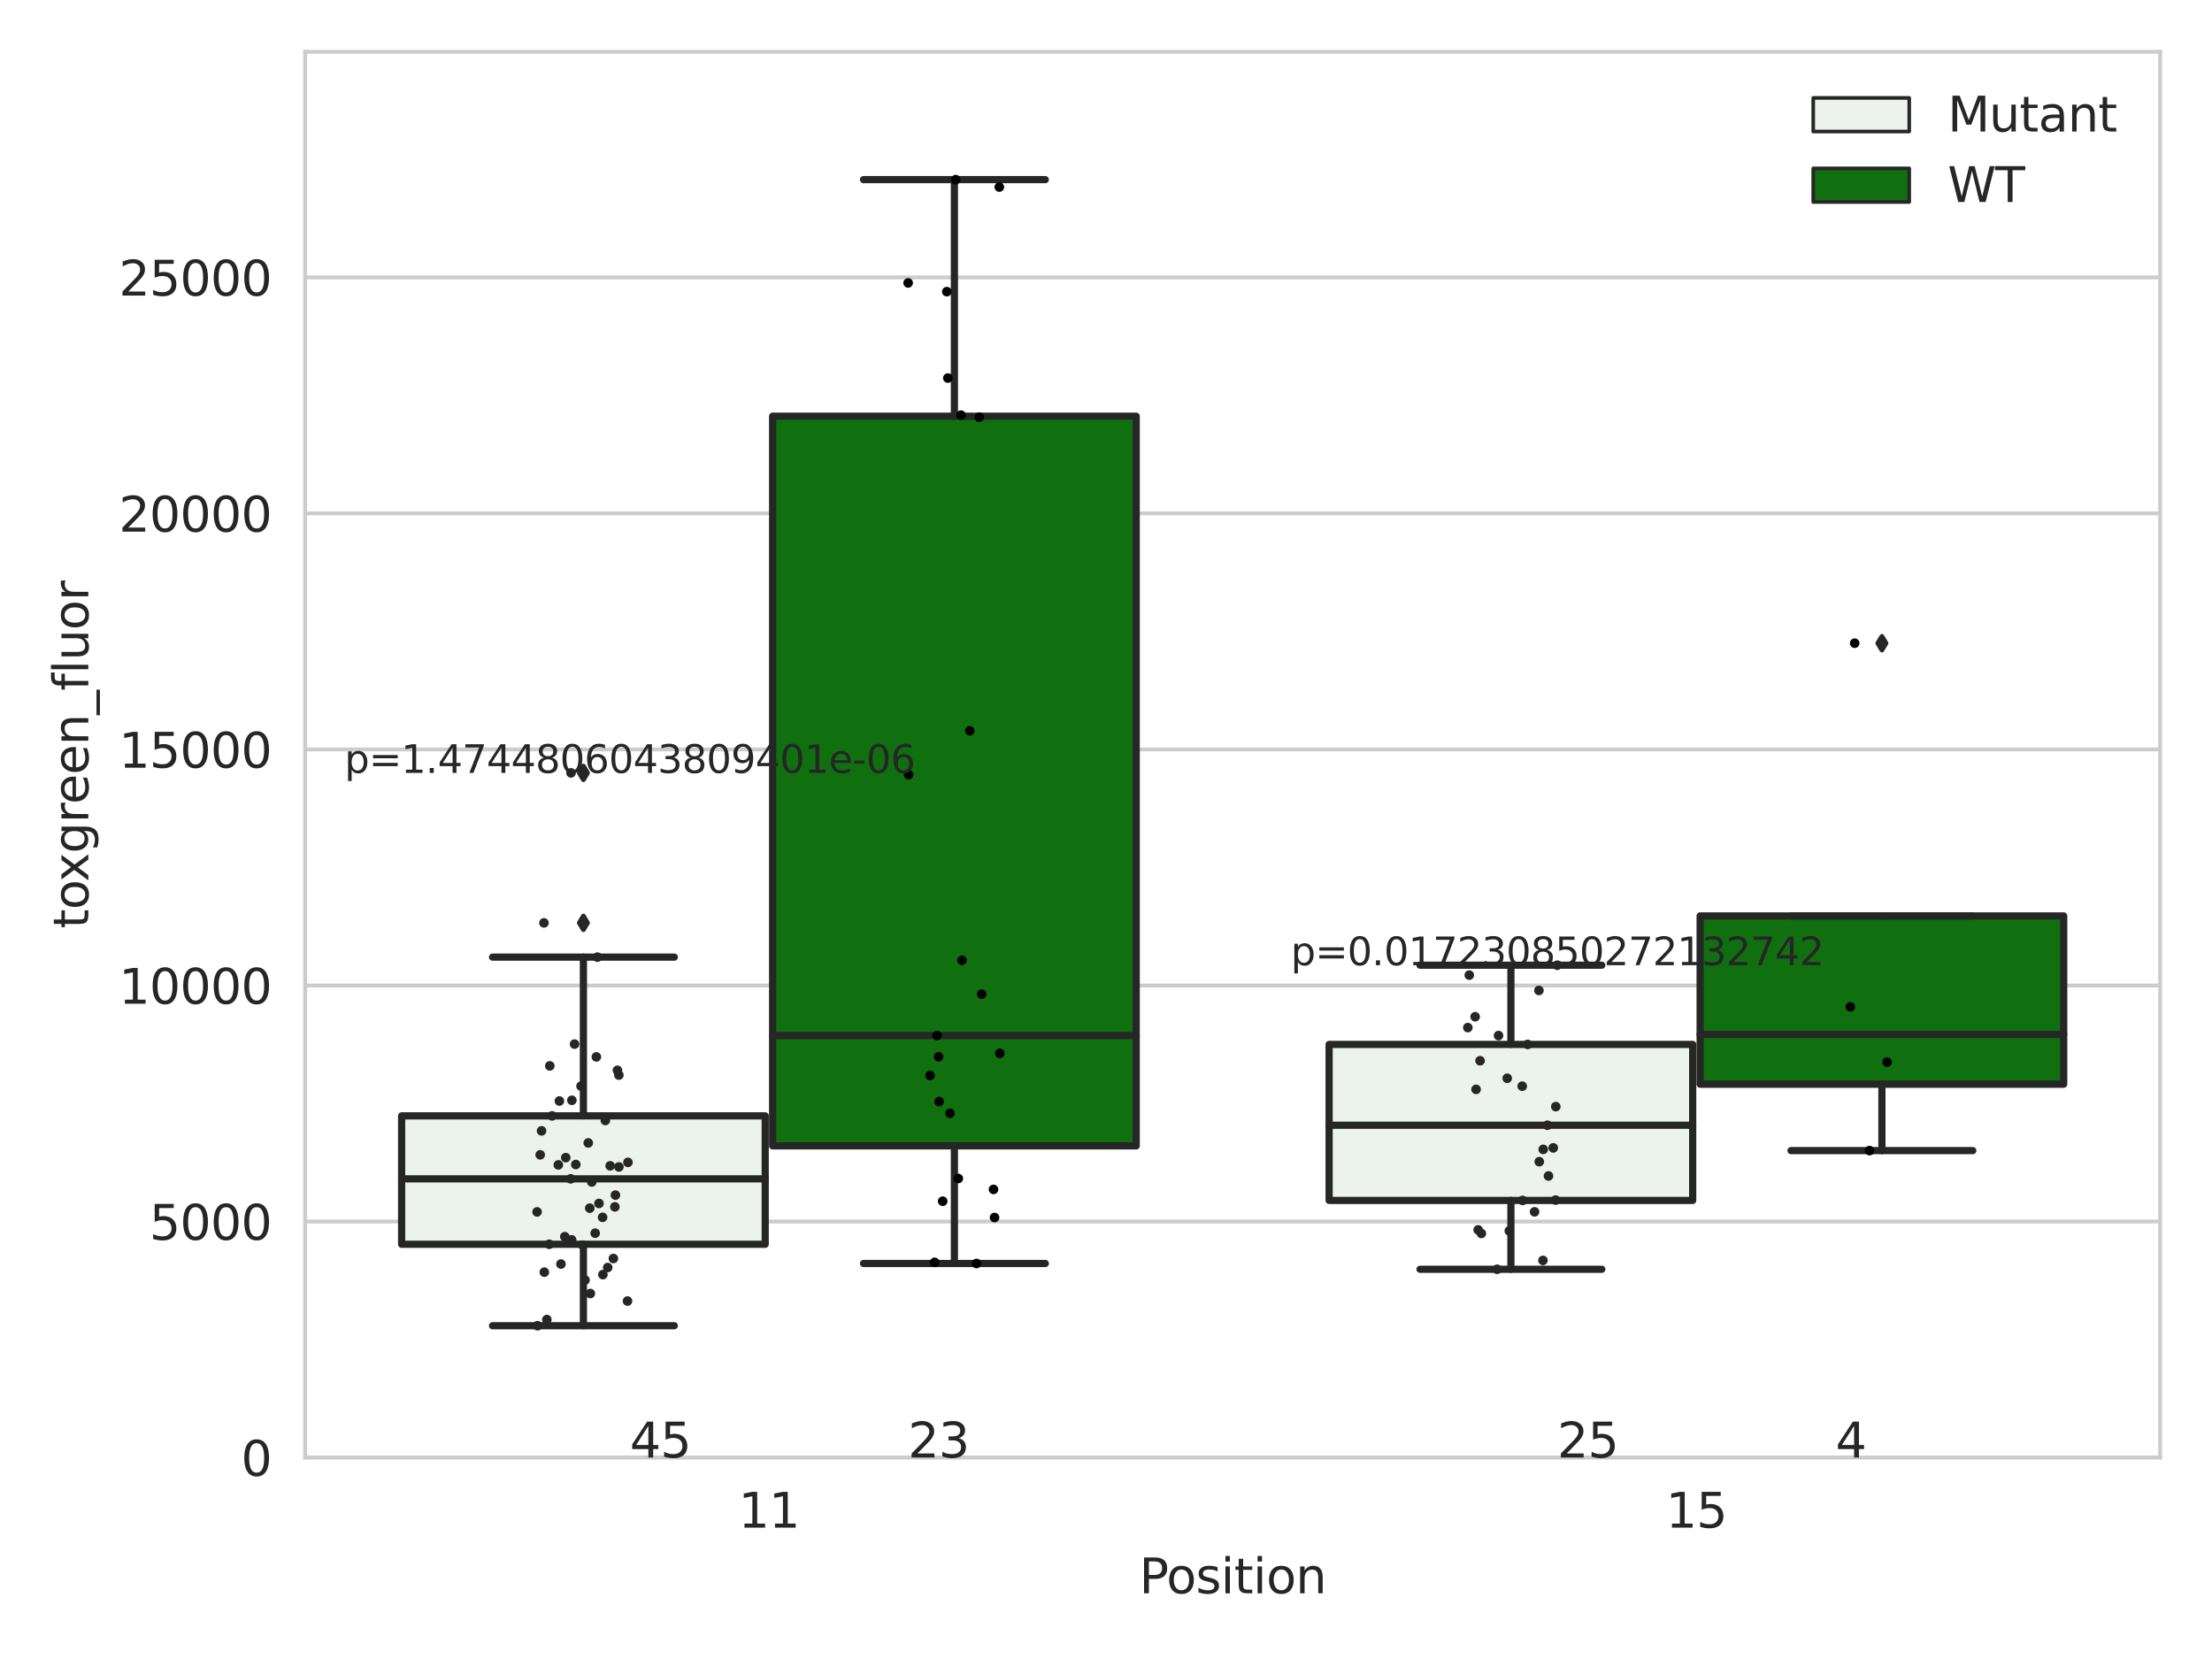 <?xml version="1.0" encoding="utf-8" standalone="no"?>
<!DOCTYPE svg PUBLIC "-//W3C//DTD SVG 1.1//EN"
  "http://www.w3.org/Graphics/SVG/1.1/DTD/svg11.dtd">
<svg xmlns:xlink="http://www.w3.org/1999/xlink" width="460.8pt" height="345.6pt" viewBox="0 0 460.8 345.6" xmlns="http://www.w3.org/2000/svg" version="1.1">
 <defs>
  <style type="text/css">*{stroke-linejoin: round; stroke-linecap: butt}</style>
 </defs>
 <g id="figure_1">
  <g id="patch_1">
   <path d="M 0 345.6 
L 460.8 345.6 
L 460.8 0 
L 0 0 
z
" style="fill: #ffffff"/>
  </g>
  <g id="axes_1">
   <g id="patch_2">
    <path d="M 63.571 303.64 
L 450 303.64 
L 450 10.8 
L 63.571 10.8 
z
" style="fill: #ffffff"/>
   </g>
   <g id="matplotlib.axis_1">
    <g id="xtick_1">
     <g id="text_1">
      <!-- 11 -->
      <g style="fill: #262626" transform="translate(153.816 318.238)scale(0.1 -0.1)">
       <defs>
        <path id="DejaVuSans-31" d="M 794 531 
L 1825 531 
L 1825 4091 
L 703 3866 
L 703 4441 
L 1819 4666 
L 2450 4666 
L 2450 531 
L 3481 531 
L 3481 0 
L 794 0 
L 794 531 
z
" transform="scale(0.016)"/>
       </defs>
       <use xlink:href="#DejaVuSans-31"/>
       <use xlink:href="#DejaVuSans-31" x="63.623"/>
      </g>
     </g>
    </g>
    <g id="xtick_2">
     <g id="text_2">
      <!-- 15 -->
      <g style="fill: #262626" transform="translate(347.03 318.238)scale(0.1 -0.1)">
       <defs>
        <path id="DejaVuSans-35" d="M 691 4666 
L 3169 4666 
L 3169 4134 
L 1269 4134 
L 1269 2991 
Q 1406 3038 1543 3061 
Q 1681 3084 1819 3084 
Q 2600 3084 3056 2656 
Q 3513 2228 3513 1497 
Q 3513 744 3044 326 
Q 2575 -91 1722 -91 
Q 1428 -91 1123 -41 
Q 819 9 494 109 
L 494 744 
Q 775 591 1075 516 
Q 1375 441 1709 441 
Q 2250 441 2565 725 
Q 2881 1009 2881 1497 
Q 2881 1984 2565 2268 
Q 2250 2553 1709 2553 
Q 1456 2553 1204 2497 
Q 953 2441 691 2322 
L 691 4666 
z
" transform="scale(0.016)"/>
       </defs>
       <use xlink:href="#DejaVuSans-31"/>
       <use xlink:href="#DejaVuSans-35" x="63.623"/>
      </g>
     </g>
    </g>
    <g id="text_3">
     <!-- Position -->
     <g style="fill: #262626" transform="translate(237.322 331.917)scale(0.1 -0.1)">
      <defs>
       <path id="DejaVuSans-50" d="M 1259 4147 
L 1259 2394 
L 2053 2394 
Q 2494 2394 2734 2622 
Q 2975 2850 2975 3272 
Q 2975 3691 2734 3919 
Q 2494 4147 2053 4147 
L 1259 4147 
z
M 628 4666 
L 2053 4666 
Q 2838 4666 3239 4311 
Q 3641 3956 3641 3272 
Q 3641 2581 3239 2228 
Q 2838 1875 2053 1875 
L 1259 1875 
L 1259 0 
L 628 0 
L 628 4666 
z
" transform="scale(0.016)"/>
       <path id="DejaVuSans-6f" d="M 1959 3097 
Q 1497 3097 1228 2736 
Q 959 2375 959 1747 
Q 959 1119 1226 758 
Q 1494 397 1959 397 
Q 2419 397 2687 759 
Q 2956 1122 2956 1747 
Q 2956 2369 2687 2733 
Q 2419 3097 1959 3097 
z
M 1959 3584 
Q 2709 3584 3137 3096 
Q 3566 2609 3566 1747 
Q 3566 888 3137 398 
Q 2709 -91 1959 -91 
Q 1206 -91 779 398 
Q 353 888 353 1747 
Q 353 2609 779 3096 
Q 1206 3584 1959 3584 
z
" transform="scale(0.016)"/>
       <path id="DejaVuSans-73" d="M 2834 3397 
L 2834 2853 
Q 2591 2978 2328 3040 
Q 2066 3103 1784 3103 
Q 1356 3103 1142 2972 
Q 928 2841 928 2578 
Q 928 2378 1081 2264 
Q 1234 2150 1697 2047 
L 1894 2003 
Q 2506 1872 2764 1633 
Q 3022 1394 3022 966 
Q 3022 478 2636 193 
Q 2250 -91 1575 -91 
Q 1294 -91 989 -36 
Q 684 19 347 128 
L 347 722 
Q 666 556 975 473 
Q 1284 391 1588 391 
Q 1994 391 2212 530 
Q 2431 669 2431 922 
Q 2431 1156 2273 1281 
Q 2116 1406 1581 1522 
L 1381 1569 
Q 847 1681 609 1914 
Q 372 2147 372 2553 
Q 372 3047 722 3315 
Q 1072 3584 1716 3584 
Q 2034 3584 2315 3537 
Q 2597 3491 2834 3397 
z
" transform="scale(0.016)"/>
       <path id="DejaVuSans-69" d="M 603 3500 
L 1178 3500 
L 1178 0 
L 603 0 
L 603 3500 
z
M 603 4863 
L 1178 4863 
L 1178 4134 
L 603 4134 
L 603 4863 
z
" transform="scale(0.016)"/>
       <path id="DejaVuSans-74" d="M 1172 4494 
L 1172 3500 
L 2356 3500 
L 2356 3053 
L 1172 3053 
L 1172 1153 
Q 1172 725 1289 603 
Q 1406 481 1766 481 
L 2356 481 
L 2356 0 
L 1766 0 
Q 1100 0 847 248 
Q 594 497 594 1153 
L 594 3053 
L 172 3053 
L 172 3500 
L 594 3500 
L 594 4494 
L 1172 4494 
z
" transform="scale(0.016)"/>
       <path id="DejaVuSans-6e" d="M 3513 2113 
L 3513 0 
L 2938 0 
L 2938 2094 
Q 2938 2591 2744 2837 
Q 2550 3084 2163 3084 
Q 1697 3084 1428 2787 
Q 1159 2491 1159 1978 
L 1159 0 
L 581 0 
L 581 3500 
L 1159 3500 
L 1159 2956 
Q 1366 3272 1645 3428 
Q 1925 3584 2291 3584 
Q 2894 3584 3203 3211 
Q 3513 2838 3513 2113 
z
" transform="scale(0.016)"/>
      </defs>
      <use xlink:href="#DejaVuSans-50"/>
      <use xlink:href="#DejaVuSans-6f" x="56.678"/>
      <use xlink:href="#DejaVuSans-73" x="117.859"/>
      <use xlink:href="#DejaVuSans-69" x="169.959"/>
      <use xlink:href="#DejaVuSans-74" x="197.742"/>
      <use xlink:href="#DejaVuSans-69" x="236.951"/>
      <use xlink:href="#DejaVuSans-6f" x="264.734"/>
      <use xlink:href="#DejaVuSans-6e" x="325.916"/>
     </g>
    </g>
   </g>
   <g id="matplotlib.axis_2">
    <g id="ytick_1">
     <g id="line2d_1">
      <path d="M 63.571 303.64 
L 450 303.64 
" clip-path="url(#p7f1d7fb45c)" style="fill: none; stroke: #cccccc; stroke-width: 0.8; stroke-linecap: round"/>
     </g>
     <g id="text_4">
      <!-- 0 -->
      <g style="fill: #262626" transform="translate(50.209 307.439)scale(0.1 -0.1)">
       <defs>
        <path id="DejaVuSans-30" d="M 2034 4250 
Q 1547 4250 1301 3770 
Q 1056 3291 1056 2328 
Q 1056 1369 1301 889 
Q 1547 409 2034 409 
Q 2525 409 2770 889 
Q 3016 1369 3016 2328 
Q 3016 3291 2770 3770 
Q 2525 4250 2034 4250 
z
M 2034 4750 
Q 2819 4750 3233 4129 
Q 3647 3509 3647 2328 
Q 3647 1150 3233 529 
Q 2819 -91 2034 -91 
Q 1250 -91 836 529 
Q 422 1150 422 2328 
Q 422 3509 836 4129 
Q 1250 4750 2034 4750 
z
" transform="scale(0.016)"/>
       </defs>
       <use xlink:href="#DejaVuSans-30"/>
      </g>
     </g>
    </g>
    <g id="ytick_2">
     <g id="line2d_2">
      <path d="M 63.571 254.468 
L 450 254.468 
" clip-path="url(#p7f1d7fb45c)" style="fill: none; stroke: #cccccc; stroke-width: 0.8; stroke-linecap: round"/>
     </g>
     <g id="text_5">
      <!-- 5000 -->
      <g style="fill: #262626" transform="translate(31.121 258.267)scale(0.1 -0.1)">
       <use xlink:href="#DejaVuSans-35"/>
       <use xlink:href="#DejaVuSans-30" x="63.623"/>
       <use xlink:href="#DejaVuSans-30" x="127.246"/>
       <use xlink:href="#DejaVuSans-30" x="190.869"/>
      </g>
     </g>
    </g>
    <g id="ytick_3">
     <g id="line2d_3">
      <path d="M 63.571 205.296 
L 450 205.296 
" clip-path="url(#p7f1d7fb45c)" style="fill: none; stroke: #cccccc; stroke-width: 0.8; stroke-linecap: round"/>
     </g>
     <g id="text_6">
      <!-- 10000 -->
      <g style="fill: #262626" transform="translate(24.759 209.095)scale(0.1 -0.1)">
       <use xlink:href="#DejaVuSans-31"/>
       <use xlink:href="#DejaVuSans-30" x="63.623"/>
       <use xlink:href="#DejaVuSans-30" x="127.246"/>
       <use xlink:href="#DejaVuSans-30" x="190.869"/>
       <use xlink:href="#DejaVuSans-30" x="254.492"/>
      </g>
     </g>
    </g>
    <g id="ytick_4">
     <g id="line2d_4">
      <path d="M 63.571 156.124 
L 450 156.124 
" clip-path="url(#p7f1d7fb45c)" style="fill: none; stroke: #cccccc; stroke-width: 0.8; stroke-linecap: round"/>
     </g>
     <g id="text_7">
      <!-- 15000 -->
      <g style="fill: #262626" transform="translate(24.759 159.923)scale(0.1 -0.1)">
       <use xlink:href="#DejaVuSans-31"/>
       <use xlink:href="#DejaVuSans-35" x="63.623"/>
       <use xlink:href="#DejaVuSans-30" x="127.246"/>
       <use xlink:href="#DejaVuSans-30" x="190.869"/>
       <use xlink:href="#DejaVuSans-30" x="254.492"/>
      </g>
     </g>
    </g>
    <g id="ytick_5">
     <g id="line2d_5">
      <path d="M 63.571 106.952 
L 450 106.952 
" clip-path="url(#p7f1d7fb45c)" style="fill: none; stroke: #cccccc; stroke-width: 0.8; stroke-linecap: round"/>
     </g>
     <g id="text_8">
      <!-- 20000 -->
      <g style="fill: #262626" transform="translate(24.759 110.751)scale(0.1 -0.1)">
       <defs>
        <path id="DejaVuSans-32" d="M 1228 531 
L 3431 531 
L 3431 0 
L 469 0 
L 469 531 
Q 828 903 1448 1529 
Q 2069 2156 2228 2338 
Q 2531 2678 2651 2914 
Q 2772 3150 2772 3378 
Q 2772 3750 2511 3984 
Q 2250 4219 1831 4219 
Q 1534 4219 1204 4116 
Q 875 4013 500 3803 
L 500 4441 
Q 881 4594 1212 4672 
Q 1544 4750 1819 4750 
Q 2544 4750 2975 4387 
Q 3406 4025 3406 3419 
Q 3406 3131 3298 2873 
Q 3191 2616 2906 2266 
Q 2828 2175 2409 1742 
Q 1991 1309 1228 531 
z
" transform="scale(0.016)"/>
       </defs>
       <use xlink:href="#DejaVuSans-32"/>
       <use xlink:href="#DejaVuSans-30" x="63.623"/>
       <use xlink:href="#DejaVuSans-30" x="127.246"/>
       <use xlink:href="#DejaVuSans-30" x="190.869"/>
       <use xlink:href="#DejaVuSans-30" x="254.492"/>
      </g>
     </g>
    </g>
    <g id="ytick_6">
     <g id="line2d_6">
      <path d="M 63.571 57.78 
L 450 57.78 
" clip-path="url(#p7f1d7fb45c)" style="fill: none; stroke: #cccccc; stroke-width: 0.8; stroke-linecap: round"/>
     </g>
     <g id="text_9">
      <!-- 25000 -->
      <g style="fill: #262626" transform="translate(24.759 61.58)scale(0.1 -0.1)">
       <use xlink:href="#DejaVuSans-32"/>
       <use xlink:href="#DejaVuSans-35" x="63.623"/>
       <use xlink:href="#DejaVuSans-30" x="127.246"/>
       <use xlink:href="#DejaVuSans-30" x="190.869"/>
       <use xlink:href="#DejaVuSans-30" x="254.492"/>
      </g>
     </g>
    </g>
    <g id="text_10">
     <!-- toxgreen_fluor -->
     <g style="fill: #262626" transform="translate(18.401 193.415)rotate(-90)scale(0.1 -0.1)">
      <defs>
       <path id="DejaVuSans-78" d="M 3513 3500 
L 2247 1797 
L 3578 0 
L 2900 0 
L 1881 1375 
L 863 0 
L 184 0 
L 1544 1831 
L 300 3500 
L 978 3500 
L 1906 2253 
L 2834 3500 
L 3513 3500 
z
" transform="scale(0.016)"/>
       <path id="DejaVuSans-67" d="M 2906 1791 
Q 2906 2416 2648 2759 
Q 2391 3103 1925 3103 
Q 1463 3103 1205 2759 
Q 947 2416 947 1791 
Q 947 1169 1205 825 
Q 1463 481 1925 481 
Q 2391 481 2648 825 
Q 2906 1169 2906 1791 
z
M 3481 434 
Q 3481 -459 3084 -895 
Q 2688 -1331 1869 -1331 
Q 1566 -1331 1297 -1286 
Q 1028 -1241 775 -1147 
L 775 -588 
Q 1028 -725 1275 -790 
Q 1522 -856 1778 -856 
Q 2344 -856 2625 -561 
Q 2906 -266 2906 331 
L 2906 616 
Q 2728 306 2450 153 
Q 2172 0 1784 0 
Q 1141 0 747 490 
Q 353 981 353 1791 
Q 353 2603 747 3093 
Q 1141 3584 1784 3584 
Q 2172 3584 2450 3431 
Q 2728 3278 2906 2969 
L 2906 3500 
L 3481 3500 
L 3481 434 
z
" transform="scale(0.016)"/>
       <path id="DejaVuSans-72" d="M 2631 2963 
Q 2534 3019 2420 3045 
Q 2306 3072 2169 3072 
Q 1681 3072 1420 2755 
Q 1159 2438 1159 1844 
L 1159 0 
L 581 0 
L 581 3500 
L 1159 3500 
L 1159 2956 
Q 1341 3275 1631 3429 
Q 1922 3584 2338 3584 
Q 2397 3584 2469 3576 
Q 2541 3569 2628 3553 
L 2631 2963 
z
" transform="scale(0.016)"/>
       <path id="DejaVuSans-65" d="M 3597 1894 
L 3597 1613 
L 953 1613 
Q 991 1019 1311 708 
Q 1631 397 2203 397 
Q 2534 397 2845 478 
Q 3156 559 3463 722 
L 3463 178 
Q 3153 47 2828 -22 
Q 2503 -91 2169 -91 
Q 1331 -91 842 396 
Q 353 884 353 1716 
Q 353 2575 817 3079 
Q 1281 3584 2069 3584 
Q 2775 3584 3186 3129 
Q 3597 2675 3597 1894 
z
M 3022 2063 
Q 3016 2534 2758 2815 
Q 2500 3097 2075 3097 
Q 1594 3097 1305 2825 
Q 1016 2553 972 2059 
L 3022 2063 
z
" transform="scale(0.016)"/>
       <path id="DejaVuSans-5f" d="M 3263 -1063 
L 3263 -1509 
L -63 -1509 
L -63 -1063 
L 3263 -1063 
z
" transform="scale(0.016)"/>
       <path id="DejaVuSans-66" d="M 2375 4863 
L 2375 4384 
L 1825 4384 
Q 1516 4384 1395 4259 
Q 1275 4134 1275 3809 
L 1275 3500 
L 2222 3500 
L 2222 3053 
L 1275 3053 
L 1275 0 
L 697 0 
L 697 3053 
L 147 3053 
L 147 3500 
L 697 3500 
L 697 3744 
Q 697 4328 969 4595 
Q 1241 4863 1831 4863 
L 2375 4863 
z
" transform="scale(0.016)"/>
       <path id="DejaVuSans-6c" d="M 603 4863 
L 1178 4863 
L 1178 0 
L 603 0 
L 603 4863 
z
" transform="scale(0.016)"/>
       <path id="DejaVuSans-75" d="M 544 1381 
L 544 3500 
L 1119 3500 
L 1119 1403 
Q 1119 906 1312 657 
Q 1506 409 1894 409 
Q 2359 409 2629 706 
Q 2900 1003 2900 1516 
L 2900 3500 
L 3475 3500 
L 3475 0 
L 2900 0 
L 2900 538 
Q 2691 219 2414 64 
Q 2138 -91 1772 -91 
Q 1169 -91 856 284 
Q 544 659 544 1381 
z
M 1991 3584 
L 1991 3584 
z
" transform="scale(0.016)"/>
      </defs>
      <use xlink:href="#DejaVuSans-74"/>
      <use xlink:href="#DejaVuSans-6f" x="39.209"/>
      <use xlink:href="#DejaVuSans-78" x="97.266"/>
      <use xlink:href="#DejaVuSans-67" x="156.445"/>
      <use xlink:href="#DejaVuSans-72" x="219.922"/>
      <use xlink:href="#DejaVuSans-65" x="258.785"/>
      <use xlink:href="#DejaVuSans-65" x="320.309"/>
      <use xlink:href="#DejaVuSans-6e" x="381.832"/>
      <use xlink:href="#DejaVuSans-5f" x="445.211"/>
      <use xlink:href="#DejaVuSans-66" x="495.211"/>
      <use xlink:href="#DejaVuSans-6c" x="530.416"/>
      <use xlink:href="#DejaVuSans-75" x="558.199"/>
      <use xlink:href="#DejaVuSans-6f" x="621.578"/>
      <use xlink:href="#DejaVuSans-72" x="682.76"/>
     </g>
    </g>
   </g>
   <g id="patch_3">
    <path d="M 83.666 259.204 
L 159.406 259.204 
L 159.406 232.458 
L 83.666 232.458 
L 83.666 259.204 
z
" clip-path="url(#p7f1d7fb45c)" style="fill: #ecf2ec; stroke: #262626; stroke-width: 1.5; stroke-linejoin: miter"/>
   </g>
   <g id="patch_4">
    <path d="M 160.951 238.711 
L 236.691 238.711 
L 236.691 86.7 
L 160.951 86.7 
L 160.951 238.711 
z
" clip-path="url(#p7f1d7fb45c)" style="fill: #107010; stroke: #262626; stroke-width: 1.5; stroke-linejoin: miter"/>
   </g>
   <g id="patch_5">
    <path d="M 276.88 250.072 
L 352.62 250.072 
L 352.62 217.57 
L 276.88 217.57 
L 276.88 250.072 
z
" clip-path="url(#p7f1d7fb45c)" style="fill: #ecf2ec; stroke: #262626; stroke-width: 1.5; stroke-linejoin: miter"/>
   </g>
   <g id="patch_6">
    <path d="M 354.166 225.86 
L 429.906 225.86 
L 429.906 190.803 
L 354.166 190.803 
L 354.166 225.86 
z
" clip-path="url(#p7f1d7fb45c)" style="fill: #107010; stroke: #262626; stroke-width: 1.5; stroke-linejoin: miter"/>
   </g>
   <g id="patch_7">
    <path d="M 160.178 303.64 
L 160.178 303.64 
L 160.178 303.64 
L 160.178 303.64 
z
" clip-path="url(#p7f1d7fb45c)" style="fill: #ecf2ec; stroke: #262626; stroke-width: 0.75; stroke-linejoin: miter"/>
   </g>
   <g id="patch_8">
    <path d="M 160.178 303.64 
L 160.178 303.64 
L 160.178 303.64 
L 160.178 303.64 
z
" clip-path="url(#p7f1d7fb45c)" style="fill: #107010; stroke: #262626; stroke-width: 0.75; stroke-linejoin: miter"/>
   </g>
   <g id="PathCollection_1"/>
   <g id="PathCollection_2"/>
   <g id="line2d_7">
    <path d="M 121.536 259.204 
L 121.536 276.173 
" clip-path="url(#p7f1d7fb45c)" style="fill: none; stroke: #262626; stroke-width: 1.5; stroke-linecap: round"/>
   </g>
   <g id="line2d_8">
    <path d="M 121.536 232.458 
L 121.536 199.39 
" clip-path="url(#p7f1d7fb45c)" style="fill: none; stroke: #262626; stroke-width: 1.5; stroke-linecap: round"/>
   </g>
   <g id="line2d_9">
    <path d="M 102.601 276.173 
L 140.471 276.173 
" clip-path="url(#p7f1d7fb45c)" style="fill: none; stroke: #262626; stroke-width: 1.5; stroke-linecap: round"/>
   </g>
   <g id="line2d_10">
    <path d="M 102.601 199.39 
L 140.471 199.39 
" clip-path="url(#p7f1d7fb45c)" style="fill: none; stroke: #262626; stroke-width: 1.5; stroke-linecap: round"/>
   </g>
   <g id="line2d_11">
    <defs>
     <path id="m13d4f8b221" d="M -0 1.414 
L 0.849 0 
L 0 -1.414 
L -0.849 -0 
z
" style="stroke: #262626; stroke-linejoin: miter"/>
    </defs>
    <g clip-path="url(#p7f1d7fb45c)">
     <use xlink:href="#m13d4f8b221" x="121.536" y="192.252" style="fill: #262626; stroke: #262626; stroke-linejoin: miter"/>
     <use xlink:href="#m13d4f8b221" x="121.536" y="161.008" style="fill: #262626; stroke: #262626; stroke-linejoin: miter"/>
    </g>
   </g>
   <g id="line2d_12">
    <path d="M 198.821 238.711 
L 198.821 263.206 
" clip-path="url(#p7f1d7fb45c)" style="fill: none; stroke: #262626; stroke-width: 1.5; stroke-linecap: round"/>
   </g>
   <g id="line2d_13">
    <path d="M 198.821 86.7 
L 198.821 37.422 
" clip-path="url(#p7f1d7fb45c)" style="fill: none; stroke: #262626; stroke-width: 1.5; stroke-linecap: round"/>
   </g>
   <g id="line2d_14">
    <path d="M 179.886 263.206 
L 217.756 263.206 
" clip-path="url(#p7f1d7fb45c)" style="fill: none; stroke: #262626; stroke-width: 1.5; stroke-linecap: round"/>
   </g>
   <g id="line2d_15">
    <path d="M 179.886 37.422 
L 217.756 37.422 
" clip-path="url(#p7f1d7fb45c)" style="fill: none; stroke: #262626; stroke-width: 1.5; stroke-linecap: round"/>
   </g>
   <g id="line2d_16"/>
   <g id="line2d_17">
    <path d="M 314.75 250.072 
L 314.75 264.414 
" clip-path="url(#p7f1d7fb45c)" style="fill: none; stroke: #262626; stroke-width: 1.5; stroke-linecap: round"/>
   </g>
   <g id="line2d_18">
    <path d="M 314.75 217.57 
L 314.75 201.071 
" clip-path="url(#p7f1d7fb45c)" style="fill: none; stroke: #262626; stroke-width: 1.5; stroke-linecap: round"/>
   </g>
   <g id="line2d_19">
    <path d="M 295.815 264.414 
L 333.685 264.414 
" clip-path="url(#p7f1d7fb45c)" style="fill: none; stroke: #262626; stroke-width: 1.5; stroke-linecap: round"/>
   </g>
   <g id="line2d_20">
    <path d="M 295.815 201.071 
L 333.685 201.071 
" clip-path="url(#p7f1d7fb45c)" style="fill: none; stroke: #262626; stroke-width: 1.5; stroke-linecap: round"/>
   </g>
   <g id="line2d_21"/>
   <g id="line2d_22">
    <path d="M 392.036 225.86 
L 392.036 239.689 
" clip-path="url(#p7f1d7fb45c)" style="fill: none; stroke: #262626; stroke-width: 1.5; stroke-linecap: round"/>
   </g>
   <g id="line2d_23">
    <path d="M 392.036 190.803 
L 392.036 190.803 
" clip-path="url(#p7f1d7fb45c)" style="fill: none; stroke: #262626; stroke-width: 1.5; stroke-linecap: round"/>
   </g>
   <g id="line2d_24">
    <path d="M 373.101 239.689 
L 410.971 239.689 
" clip-path="url(#p7f1d7fb45c)" style="fill: none; stroke: #262626; stroke-width: 1.5; stroke-linecap: round"/>
   </g>
   <g id="line2d_25">
    <path d="M 373.101 190.803 
L 410.971 190.803 
" clip-path="url(#p7f1d7fb45c)" style="fill: none; stroke: #262626; stroke-width: 1.5; stroke-linecap: round"/>
   </g>
   <g id="line2d_26">
    <g clip-path="url(#p7f1d7fb45c)">
     <use xlink:href="#m13d4f8b221" x="392.036" y="133.993" style="fill: #262626; stroke: #262626; stroke-linejoin: miter"/>
    </g>
   </g>
   <g id="line2d_27">
    <path d="M 83.666 245.576 
L 159.406 245.576 
" clip-path="url(#p7f1d7fb45c)" style="fill: none; stroke: #262626; stroke-width: 1.5; stroke-linecap: round"/>
   </g>
   <g id="line2d_28">
    <path d="M 160.951 215.725 
L 236.691 215.725 
" clip-path="url(#p7f1d7fb45c)" style="fill: none; stroke: #262626; stroke-width: 1.5; stroke-linecap: round"/>
   </g>
   <g id="line2d_29">
    <path d="M 276.88 234.407 
L 352.62 234.407 
" clip-path="url(#p7f1d7fb45c)" style="fill: none; stroke: #262626; stroke-width: 1.5; stroke-linecap: round"/>
   </g>
   <g id="line2d_30">
    <path d="M 354.166 215.495 
L 429.906 215.495 
" clip-path="url(#p7f1d7fb45c)" style="fill: none; stroke: #262626; stroke-width: 1.5; stroke-linecap: round"/>
   </g>
   <g id="patch_9">
    <path d="M 63.571 303.64 
L 63.571 10.8 
" style="fill: none; stroke: #cccccc; stroke-width: 0.8; stroke-linejoin: miter; stroke-linecap: square"/>
   </g>
   <g id="patch_10">
    <path d="M 450 303.64 
L 450 10.8 
" style="fill: none; stroke: #cccccc; stroke-width: 0.8; stroke-linejoin: miter; stroke-linecap: square"/>
   </g>
   <g id="patch_11">
    <path d="M 63.571 303.64 
L 450 303.64 
" style="fill: none; stroke: #cccccc; stroke-width: 0.8; stroke-linejoin: miter; stroke-linecap: square"/>
   </g>
   <g id="patch_12">
    <path d="M 63.571 10.8 
L 450 10.8 
" style="fill: none; stroke: #cccccc; stroke-width: 0.8; stroke-linejoin: miter; stroke-linecap: square"/>
   </g>
   <g id="PathCollection_3">
    <defs>
     <path id="C0_0_478c56a62e" d="M 0 1 
C 0.265 1 0.52 0.895 0.707 0.707 
C 0.895 0.52 1 0.265 1 -0 
C 1 -0.265 0.895 -0.52 0.707 -0.707 
C 0.52 -0.895 0.265 -1 0 -1 
C -0.265 -1 -0.52 -0.895 -0.707 -0.707 
C -0.895 -0.52 -1 -0.265 -1 0 
C -1 0.265 -0.895 0.52 -0.707 0.707 
C -0.52 0.895 -0.265 1 0 1 
z
"/>
    </defs>
    <g clip-path="url(#p7f1d7fb45c)">
     <use xlink:href="#C0_0_478c56a62e" x="111.973" y="276.173" style="fill: #262626"/>
    </g>
    <g clip-path="url(#p7f1d7fb45c)">
     <use xlink:href="#C0_0_478c56a62e" x="119.949" y="242.588" style="fill: #262626"/>
    </g>
    <g clip-path="url(#p7f1d7fb45c)">
     <use xlink:href="#C0_0_478c56a62e" x="125.533" y="253.591" style="fill: #262626"/>
    </g>
    <g clip-path="url(#p7f1d7fb45c)">
     <use xlink:href="#C0_0_478c56a62e" x="117.66" y="257.626" style="fill: #262626"/>
    </g>
    <g clip-path="url(#p7f1d7fb45c)">
     <use xlink:href="#C0_0_478c56a62e" x="128.623" y="222.967" style="fill: #262626"/>
    </g>
    <g clip-path="url(#p7f1d7fb45c)">
     <use xlink:href="#C0_0_478c56a62e" x="113.392" y="265.014" style="fill: #262626"/>
    </g>
    <g clip-path="url(#p7f1d7fb45c)">
     <use xlink:href="#C0_0_478c56a62e" x="117.855" y="241.156" style="fill: #262626"/>
    </g>
    <g clip-path="url(#p7f1d7fb45c)">
     <use xlink:href="#C0_0_478c56a62e" x="122.861" y="251.678" style="fill: #262626"/>
    </g>
    <g clip-path="url(#p7f1d7fb45c)">
     <use xlink:href="#C0_0_478c56a62e" x="127.776" y="262.169" style="fill: #262626"/>
    </g>
    <g clip-path="url(#p7f1d7fb45c)">
     <use xlink:href="#C0_0_478c56a62e" x="122.978" y="269.466" style="fill: #262626"/>
    </g>
    <g clip-path="url(#p7f1d7fb45c)">
     <use xlink:href="#C0_0_478c56a62e" x="113.919" y="274.893" style="fill: #262626"/>
    </g>
    <g clip-path="url(#p7f1d7fb45c)">
     <use xlink:href="#C0_0_478c56a62e" x="121.041" y="226.255" style="fill: #262626"/>
    </g>
    <g clip-path="url(#p7f1d7fb45c)">
     <use xlink:href="#C0_0_478c56a62e" x="125.595" y="265.523" style="fill: #262626"/>
    </g>
    <g clip-path="url(#p7f1d7fb45c)">
     <use xlink:href="#C0_0_478c56a62e" x="119.133" y="229.211" style="fill: #262626"/>
    </g>
    <g clip-path="url(#p7f1d7fb45c)">
     <use xlink:href="#C0_0_478c56a62e" x="114.414" y="259.204" style="fill: #262626"/>
    </g>
    <g clip-path="url(#p7f1d7fb45c)">
     <use xlink:href="#C0_0_478c56a62e" x="112.821" y="235.578" style="fill: #262626"/>
    </g>
    <g clip-path="url(#p7f1d7fb45c)">
     <use xlink:href="#C0_0_478c56a62e" x="116.532" y="229.359" style="fill: #262626"/>
    </g>
    <g clip-path="url(#p7f1d7fb45c)">
     <use xlink:href="#C0_0_478c56a62e" x="130.72" y="271.035" style="fill: #262626"/>
    </g>
    <g clip-path="url(#p7f1d7fb45c)">
     <use xlink:href="#C0_0_478c56a62e" x="121.383" y="259.383" style="fill: #262626"/>
    </g>
    <g clip-path="url(#p7f1d7fb45c)">
     <use xlink:href="#C0_0_478c56a62e" x="128.089" y="251.411" style="fill: #262626"/>
    </g>
    <g clip-path="url(#p7f1d7fb45c)">
     <use xlink:href="#C0_0_478c56a62e" x="114.533" y="222.043" style="fill: #262626"/>
    </g>
    <g clip-path="url(#p7f1d7fb45c)">
     <use xlink:href="#C0_0_478c56a62e" x="124.78" y="250.7" style="fill: #262626"/>
    </g>
    <g clip-path="url(#p7f1d7fb45c)">
     <use xlink:href="#C0_0_478c56a62e" x="128.205" y="248.964" style="fill: #262626"/>
    </g>
    <g clip-path="url(#p7f1d7fb45c)">
     <use xlink:href="#C0_0_478c56a62e" x="123.282" y="246.223" style="fill: #262626"/>
    </g>
    <g clip-path="url(#p7f1d7fb45c)">
     <use xlink:href="#C0_0_478c56a62e" x="113.316" y="192.252" style="fill: #262626"/>
    </g>
    <g clip-path="url(#p7f1d7fb45c)">
     <use xlink:href="#C0_0_478c56a62e" x="112.533" y="240.57" style="fill: #262626"/>
    </g>
    <g clip-path="url(#p7f1d7fb45c)">
     <use xlink:href="#C0_0_478c56a62e" x="124.233" y="220.167" style="fill: #262626"/>
    </g>
    <g clip-path="url(#p7f1d7fb45c)">
     <use xlink:href="#C0_0_478c56a62e" x="126.596" y="264.053" style="fill: #262626"/>
    </g>
    <g clip-path="url(#p7f1d7fb45c)">
     <use xlink:href="#C0_0_478c56a62e" x="130.814" y="242.144" style="fill: #262626"/>
    </g>
    <g clip-path="url(#p7f1d7fb45c)">
     <use xlink:href="#C0_0_478c56a62e" x="119.072" y="258.277" style="fill: #262626"/>
    </g>
    <g clip-path="url(#p7f1d7fb45c)">
     <use xlink:href="#C0_0_478c56a62e" x="127.11" y="242.863" style="fill: #262626"/>
    </g>
    <g clip-path="url(#p7f1d7fb45c)">
     <use xlink:href="#C0_0_478c56a62e" x="121.873" y="266.663" style="fill: #262626"/>
    </g>
    <g clip-path="url(#p7f1d7fb45c)">
     <use xlink:href="#C0_0_478c56a62e" x="124.451" y="199.39" style="fill: #262626"/>
    </g>
    <g clip-path="url(#p7f1d7fb45c)">
     <use xlink:href="#C0_0_478c56a62e" x="115.005" y="232.458" style="fill: #262626"/>
    </g>
    <g clip-path="url(#p7f1d7fb45c)">
     <use xlink:href="#C0_0_478c56a62e" x="122.545" y="238.088" style="fill: #262626"/>
    </g>
    <g clip-path="url(#p7f1d7fb45c)">
     <use xlink:href="#C0_0_478c56a62e" x="123.983" y="256.894" style="fill: #262626"/>
    </g>
    <g clip-path="url(#p7f1d7fb45c)">
     <use xlink:href="#C0_0_478c56a62e" x="118.883" y="245.576" style="fill: #262626"/>
    </g>
    <g clip-path="url(#p7f1d7fb45c)">
     <use xlink:href="#C0_0_478c56a62e" x="119.685" y="217.503" style="fill: #262626"/>
    </g>
    <g clip-path="url(#p7f1d7fb45c)">
     <use xlink:href="#C0_0_478c56a62e" x="128.922" y="223.959" style="fill: #262626"/>
    </g>
    <g clip-path="url(#p7f1d7fb45c)">
     <use xlink:href="#C0_0_478c56a62e" x="128.933" y="243.09" style="fill: #262626"/>
    </g>
    <g clip-path="url(#p7f1d7fb45c)">
     <use xlink:href="#C0_0_478c56a62e" x="116.314" y="242.669" style="fill: #262626"/>
    </g>
    <g clip-path="url(#p7f1d7fb45c)">
     <use xlink:href="#C0_0_478c56a62e" x="118.952" y="161.008" style="fill: #262626"/>
    </g>
    <g clip-path="url(#p7f1d7fb45c)">
     <use xlink:href="#C0_0_478c56a62e" x="111.886" y="252.462" style="fill: #262626"/>
    </g>
    <g clip-path="url(#p7f1d7fb45c)">
     <use xlink:href="#C0_0_478c56a62e" x="116.86" y="263.323" style="fill: #262626"/>
    </g>
    <g clip-path="url(#p7f1d7fb45c)">
     <use xlink:href="#C0_0_478c56a62e" x="126.106" y="233.418" style="fill: #262626"/>
    </g>
   </g>
   <g id="PathCollection_4">
    <defs>
     <path id="C1_0_0ad98362c8" d="M 0 1 
C 0.265 1 0.52 0.895 0.707 0.707 
C 0.895 0.52 1 0.265 1 -0 
C 1 -0.265 0.895 -0.52 0.707 -0.707 
C 0.52 -0.895 0.265 -1 0 -1 
C -0.265 -1 -0.52 -0.895 -0.707 -0.707 
C -0.895 -0.52 -1 -0.265 -1 0 
C -1 0.265 -0.895 0.52 -0.707 0.707 
C -0.52 0.895 -0.265 1 0 1 
z
"/>
    </defs>
    <g clip-path="url(#p7f1d7fb45c)">
     <use xlink:href="#C1_0_0ad98362c8" x="194.706" y="262.973"/>
    </g>
    <g clip-path="url(#p7f1d7fb45c)">
     <use xlink:href="#C1_0_0ad98362c8" x="202.024" y="152.231"/>
    </g>
    <g clip-path="url(#p7f1d7fb45c)">
     <use xlink:href="#C1_0_0ad98362c8" x="203.43" y="263.206"/>
    </g>
    <g clip-path="url(#p7f1d7fb45c)">
     <use xlink:href="#C1_0_0ad98362c8" x="195.631" y="229.476"/>
    </g>
    <g clip-path="url(#p7f1d7fb45c)">
     <use xlink:href="#C1_0_0ad98362c8" x="196.38" y="250.237"/>
    </g>
    <g clip-path="url(#p7f1d7fb45c)">
     <use xlink:href="#C1_0_0ad98362c8" x="199.103" y="37.422"/>
    </g>
    <g clip-path="url(#p7f1d7fb45c)">
     <use xlink:href="#C1_0_0ad98362c8" x="208.177" y="38.966"/>
    </g>
    <g clip-path="url(#p7f1d7fb45c)">
     <use xlink:href="#C1_0_0ad98362c8" x="189.182" y="58.939"/>
    </g>
    <g clip-path="url(#p7f1d7fb45c)">
     <use xlink:href="#C1_0_0ad98362c8" x="197.454" y="78.755"/>
    </g>
    <g clip-path="url(#p7f1d7fb45c)">
     <use xlink:href="#C1_0_0ad98362c8" x="200.199" y="86.48"/>
    </g>
    <g clip-path="url(#p7f1d7fb45c)">
     <use xlink:href="#C1_0_0ad98362c8" x="193.754" y="224.05"/>
    </g>
    <g clip-path="url(#p7f1d7fb45c)">
     <use xlink:href="#C1_0_0ad98362c8" x="200.394" y="200.04"/>
    </g>
    <g clip-path="url(#p7f1d7fb45c)">
     <use xlink:href="#C1_0_0ad98362c8" x="206.965" y="247.773"/>
    </g>
    <g clip-path="url(#p7f1d7fb45c)">
     <use xlink:href="#C1_0_0ad98362c8" x="197.908" y="231.926"/>
    </g>
    <g clip-path="url(#p7f1d7fb45c)">
     <use xlink:href="#C1_0_0ad98362c8" x="208.281" y="219.419"/>
    </g>
    <g clip-path="url(#p7f1d7fb45c)">
     <use xlink:href="#C1_0_0ad98362c8" x="195.205" y="215.725"/>
    </g>
    <g clip-path="url(#p7f1d7fb45c)">
     <use xlink:href="#C1_0_0ad98362c8" x="197.242" y="60.757"/>
    </g>
    <g clip-path="url(#p7f1d7fb45c)">
     <use xlink:href="#C1_0_0ad98362c8" x="199.636" y="245.497"/>
    </g>
    <g clip-path="url(#p7f1d7fb45c)">
     <use xlink:href="#C1_0_0ad98362c8" x="195.525" y="220.145"/>
    </g>
    <g clip-path="url(#p7f1d7fb45c)">
     <use xlink:href="#C1_0_0ad98362c8" x="189.281" y="161.376"/>
    </g>
    <g clip-path="url(#p7f1d7fb45c)">
     <use xlink:href="#C1_0_0ad98362c8" x="207.18" y="253.629"/>
    </g>
    <g clip-path="url(#p7f1d7fb45c)">
     <use xlink:href="#C1_0_0ad98362c8" x="204.007" y="86.92"/>
    </g>
    <g clip-path="url(#p7f1d7fb45c)">
     <use xlink:href="#C1_0_0ad98362c8" x="204.503" y="207.103"/>
    </g>
   </g>
   <g id="PathCollection_5">
    <defs>
     <path id="C2_0_b20476abb4" d="M 0 1 
C 0.265 1 0.52 0.895 0.707 0.707 
C 0.895 0.52 1 0.265 1 -0 
C 1 -0.265 0.895 -0.52 0.707 -0.707 
C 0.52 -0.895 0.265 -1 0 -1 
C -0.265 -1 -0.52 -0.895 -0.707 -0.707 
C -0.895 -0.52 -1 -0.265 -1 0 
C -1 0.265 -0.895 0.52 -0.707 0.707 
C -0.52 0.895 -0.265 1 0 1 
z
"/>
    </defs>
    <g clip-path="url(#p7f1d7fb45c)">
     <use xlink:href="#C2_0_b20476abb4" x="308.327" y="220.972" style="fill: #262626"/>
    </g>
    <g clip-path="url(#p7f1d7fb45c)">
     <use xlink:href="#C2_0_b20476abb4" x="324.062" y="250.008" style="fill: #262626"/>
    </g>
    <g clip-path="url(#p7f1d7fb45c)">
     <use xlink:href="#C2_0_b20476abb4" x="306.075" y="203.14" style="fill: #262626"/>
    </g>
    <g clip-path="url(#p7f1d7fb45c)">
     <use xlink:href="#C2_0_b20476abb4" x="317.196" y="250.072" style="fill: #262626"/>
    </g>
    <g clip-path="url(#p7f1d7fb45c)">
     <use xlink:href="#C2_0_b20476abb4" x="321.485" y="239.437" style="fill: #262626"/>
    </g>
    <g clip-path="url(#p7f1d7fb45c)">
     <use xlink:href="#C2_0_b20476abb4" x="307.493" y="226.938" style="fill: #262626"/>
    </g>
    <g clip-path="url(#p7f1d7fb45c)">
     <use xlink:href="#C2_0_b20476abb4" x="321.429" y="262.565" style="fill: #262626"/>
    </g>
    <g clip-path="url(#p7f1d7fb45c)">
     <use xlink:href="#C2_0_b20476abb4" x="307.3" y="211.804" style="fill: #262626"/>
    </g>
    <g clip-path="url(#p7f1d7fb45c)">
     <use xlink:href="#C2_0_b20476abb4" x="311.878" y="264.414" style="fill: #262626"/>
    </g>
    <g clip-path="url(#p7f1d7fb45c)">
     <use xlink:href="#C2_0_b20476abb4" x="324.102" y="230.53" style="fill: #262626"/>
    </g>
    <g clip-path="url(#p7f1d7fb45c)">
     <use xlink:href="#C2_0_b20476abb4" x="318.245" y="217.57" style="fill: #262626"/>
    </g>
    <g clip-path="url(#p7f1d7fb45c)">
     <use xlink:href="#C2_0_b20476abb4" x="317.107" y="226.27" style="fill: #262626"/>
    </g>
    <g clip-path="url(#p7f1d7fb45c)">
     <use xlink:href="#C2_0_b20476abb4" x="323.572" y="239.124" style="fill: #262626"/>
    </g>
    <g clip-path="url(#p7f1d7fb45c)">
     <use xlink:href="#C2_0_b20476abb4" x="312.168" y="215.728" style="fill: #262626"/>
    </g>
    <g clip-path="url(#p7f1d7fb45c)">
     <use xlink:href="#C2_0_b20476abb4" x="307.926" y="256.203" style="fill: #262626"/>
    </g>
    <g clip-path="url(#p7f1d7fb45c)">
     <use xlink:href="#C2_0_b20476abb4" x="324.408" y="201.071" style="fill: #262626"/>
    </g>
    <g clip-path="url(#p7f1d7fb45c)">
     <use xlink:href="#C2_0_b20476abb4" x="320.656" y="241.998" style="fill: #262626"/>
    </g>
    <g clip-path="url(#p7f1d7fb45c)">
     <use xlink:href="#C2_0_b20476abb4" x="305.775" y="214.069" style="fill: #262626"/>
    </g>
    <g clip-path="url(#p7f1d7fb45c)">
     <use xlink:href="#C2_0_b20476abb4" x="322.583" y="244.977" style="fill: #262626"/>
    </g>
    <g clip-path="url(#p7f1d7fb45c)">
     <use xlink:href="#C2_0_b20476abb4" x="314.413" y="256.415" style="fill: #262626"/>
    </g>
    <g clip-path="url(#p7f1d7fb45c)">
     <use xlink:href="#C2_0_b20476abb4" x="320.586" y="206.325" style="fill: #262626"/>
    </g>
    <g clip-path="url(#p7f1d7fb45c)">
     <use xlink:href="#C2_0_b20476abb4" x="308.596" y="256.954" style="fill: #262626"/>
    </g>
    <g clip-path="url(#p7f1d7fb45c)">
     <use xlink:href="#C2_0_b20476abb4" x="322.368" y="234.407" style="fill: #262626"/>
    </g>
    <g clip-path="url(#p7f1d7fb45c)">
     <use xlink:href="#C2_0_b20476abb4" x="313.982" y="224.623" style="fill: #262626"/>
    </g>
    <g clip-path="url(#p7f1d7fb45c)">
     <use xlink:href="#C2_0_b20476abb4" x="319.68" y="252.448" style="fill: #262626"/>
    </g>
   </g>
   <g id="PathCollection_6">
    <defs>
     <path id="C3_0_0839946478" d="M 0 1 
C 0.265 1 0.52 0.895 0.707 0.707 
C 0.895 0.52 1 0.265 1 -0 
C 1 -0.265 0.895 -0.52 0.707 -0.707 
C 0.52 -0.895 0.265 -1 0 -1 
C -0.265 -1 -0.52 -0.895 -0.707 -0.707 
C -0.895 -0.52 -1 -0.265 -1 0 
C -1 0.265 -0.895 0.52 -0.707 0.707 
C -0.52 0.895 -0.265 1 0 1 
z
"/>
    </defs>
    <g clip-path="url(#p7f1d7fb45c)">
     <use xlink:href="#C3_0_0839946478" x="389.454" y="239.689"/>
    </g>
    <g clip-path="url(#p7f1d7fb45c)">
     <use xlink:href="#C3_0_0839946478" x="385.454" y="209.74"/>
    </g>
    <g clip-path="url(#p7f1d7fb45c)">
     <use xlink:href="#C3_0_0839946478" x="393.114" y="221.251"/>
    </g>
    <g clip-path="url(#p7f1d7fb45c)">
     <use xlink:href="#C3_0_0839946478" x="386.361" y="133.993"/>
    </g>
   </g>
   <g id="text_11">
    <!-- 45 -->
    <g style="fill: #262626" transform="translate(131.196 303.624)scale(0.1 -0.1)">
     <defs>
      <path id="DejaVuSans-34" d="M 2419 4116 
L 825 1625 
L 2419 1625 
L 2419 4116 
z
M 2253 4666 
L 3047 4666 
L 3047 1625 
L 3713 1625 
L 3713 1100 
L 3047 1100 
L 3047 0 
L 2419 0 
L 2419 1100 
L 313 1100 
L 313 1709 
L 2253 4666 
z
" transform="scale(0.016)"/>
     </defs>
     <use xlink:href="#DejaVuSans-34"/>
     <use xlink:href="#DejaVuSans-35" x="63.623"/>
    </g>
   </g>
   <g id="text_12">
    <!-- p=1.4744806043809401e-06 -->
    <g style="fill: #262626" transform="translate(71.774 161.008)scale(0.08 -0.08)">
     <defs>
      <path id="DejaVuSans-70" d="M 1159 525 
L 1159 -1331 
L 581 -1331 
L 581 3500 
L 1159 3500 
L 1159 2969 
Q 1341 3281 1617 3432 
Q 1894 3584 2278 3584 
Q 2916 3584 3314 3078 
Q 3713 2572 3713 1747 
Q 3713 922 3314 415 
Q 2916 -91 2278 -91 
Q 1894 -91 1617 61 
Q 1341 213 1159 525 
z
M 3116 1747 
Q 3116 2381 2855 2742 
Q 2594 3103 2138 3103 
Q 1681 3103 1420 2742 
Q 1159 2381 1159 1747 
Q 1159 1113 1420 752 
Q 1681 391 2138 391 
Q 2594 391 2855 752 
Q 3116 1113 3116 1747 
z
" transform="scale(0.016)"/>
      <path id="DejaVuSans-3d" d="M 678 2906 
L 4684 2906 
L 4684 2381 
L 678 2381 
L 678 2906 
z
M 678 1631 
L 4684 1631 
L 4684 1100 
L 678 1100 
L 678 1631 
z
" transform="scale(0.016)"/>
      <path id="DejaVuSans-2e" d="M 684 794 
L 1344 794 
L 1344 0 
L 684 0 
L 684 794 
z
" transform="scale(0.016)"/>
      <path id="DejaVuSans-37" d="M 525 4666 
L 3525 4666 
L 3525 4397 
L 1831 0 
L 1172 0 
L 2766 4134 
L 525 4134 
L 525 4666 
z
" transform="scale(0.016)"/>
      <path id="DejaVuSans-38" d="M 2034 2216 
Q 1584 2216 1326 1975 
Q 1069 1734 1069 1313 
Q 1069 891 1326 650 
Q 1584 409 2034 409 
Q 2484 409 2743 651 
Q 3003 894 3003 1313 
Q 3003 1734 2745 1975 
Q 2488 2216 2034 2216 
z
M 1403 2484 
Q 997 2584 770 2862 
Q 544 3141 544 3541 
Q 544 4100 942 4425 
Q 1341 4750 2034 4750 
Q 2731 4750 3128 4425 
Q 3525 4100 3525 3541 
Q 3525 3141 3298 2862 
Q 3072 2584 2669 2484 
Q 3125 2378 3379 2068 
Q 3634 1759 3634 1313 
Q 3634 634 3220 271 
Q 2806 -91 2034 -91 
Q 1263 -91 848 271 
Q 434 634 434 1313 
Q 434 1759 690 2068 
Q 947 2378 1403 2484 
z
M 1172 3481 
Q 1172 3119 1398 2916 
Q 1625 2713 2034 2713 
Q 2441 2713 2670 2916 
Q 2900 3119 2900 3481 
Q 2900 3844 2670 4047 
Q 2441 4250 2034 4250 
Q 1625 4250 1398 4047 
Q 1172 3844 1172 3481 
z
" transform="scale(0.016)"/>
      <path id="DejaVuSans-36" d="M 2113 2584 
Q 1688 2584 1439 2293 
Q 1191 2003 1191 1497 
Q 1191 994 1439 701 
Q 1688 409 2113 409 
Q 2538 409 2786 701 
Q 3034 994 3034 1497 
Q 3034 2003 2786 2293 
Q 2538 2584 2113 2584 
z
M 3366 4563 
L 3366 3988 
Q 3128 4100 2886 4159 
Q 2644 4219 2406 4219 
Q 1781 4219 1451 3797 
Q 1122 3375 1075 2522 
Q 1259 2794 1537 2939 
Q 1816 3084 2150 3084 
Q 2853 3084 3261 2657 
Q 3669 2231 3669 1497 
Q 3669 778 3244 343 
Q 2819 -91 2113 -91 
Q 1303 -91 875 529 
Q 447 1150 447 2328 
Q 447 3434 972 4092 
Q 1497 4750 2381 4750 
Q 2619 4750 2861 4703 
Q 3103 4656 3366 4563 
z
" transform="scale(0.016)"/>
      <path id="DejaVuSans-33" d="M 2597 2516 
Q 3050 2419 3304 2112 
Q 3559 1806 3559 1356 
Q 3559 666 3084 287 
Q 2609 -91 1734 -91 
Q 1441 -91 1130 -33 
Q 819 25 488 141 
L 488 750 
Q 750 597 1062 519 
Q 1375 441 1716 441 
Q 2309 441 2620 675 
Q 2931 909 2931 1356 
Q 2931 1769 2642 2001 
Q 2353 2234 1838 2234 
L 1294 2234 
L 1294 2753 
L 1863 2753 
Q 2328 2753 2575 2939 
Q 2822 3125 2822 3475 
Q 2822 3834 2567 4026 
Q 2313 4219 1838 4219 
Q 1578 4219 1281 4162 
Q 984 4106 628 3988 
L 628 4550 
Q 988 4650 1302 4700 
Q 1616 4750 1894 4750 
Q 2613 4750 3031 4423 
Q 3450 4097 3450 3541 
Q 3450 3153 3228 2886 
Q 3006 2619 2597 2516 
z
" transform="scale(0.016)"/>
      <path id="DejaVuSans-39" d="M 703 97 
L 703 672 
Q 941 559 1184 500 
Q 1428 441 1663 441 
Q 2288 441 2617 861 
Q 2947 1281 2994 2138 
Q 2813 1869 2534 1725 
Q 2256 1581 1919 1581 
Q 1219 1581 811 2004 
Q 403 2428 403 3163 
Q 403 3881 828 4315 
Q 1253 4750 1959 4750 
Q 2769 4750 3195 4129 
Q 3622 3509 3622 2328 
Q 3622 1225 3098 567 
Q 2575 -91 1691 -91 
Q 1453 -91 1209 -44 
Q 966 3 703 97 
z
M 1959 2075 
Q 2384 2075 2632 2365 
Q 2881 2656 2881 3163 
Q 2881 3666 2632 3958 
Q 2384 4250 1959 4250 
Q 1534 4250 1286 3958 
Q 1038 3666 1038 3163 
Q 1038 2656 1286 2365 
Q 1534 2075 1959 2075 
z
" transform="scale(0.016)"/>
      <path id="DejaVuSans-2d" d="M 313 2009 
L 1997 2009 
L 1997 1497 
L 313 1497 
L 313 2009 
z
" transform="scale(0.016)"/>
     </defs>
     <use xlink:href="#DejaVuSans-70"/>
     <use xlink:href="#DejaVuSans-3d" x="63.477"/>
     <use xlink:href="#DejaVuSans-31" x="147.266"/>
     <use xlink:href="#DejaVuSans-2e" x="210.889"/>
     <use xlink:href="#DejaVuSans-34" x="242.676"/>
     <use xlink:href="#DejaVuSans-37" x="306.299"/>
     <use xlink:href="#DejaVuSans-34" x="369.922"/>
     <use xlink:href="#DejaVuSans-34" x="433.545"/>
     <use xlink:href="#DejaVuSans-38" x="497.168"/>
     <use xlink:href="#DejaVuSans-30" x="560.791"/>
     <use xlink:href="#DejaVuSans-36" x="624.414"/>
     <use xlink:href="#DejaVuSans-30" x="688.037"/>
     <use xlink:href="#DejaVuSans-34" x="751.66"/>
     <use xlink:href="#DejaVuSans-33" x="815.283"/>
     <use xlink:href="#DejaVuSans-38" x="878.906"/>
     <use xlink:href="#DejaVuSans-30" x="942.529"/>
     <use xlink:href="#DejaVuSans-39" x="1006.152"/>
     <use xlink:href="#DejaVuSans-34" x="1069.775"/>
     <use xlink:href="#DejaVuSans-30" x="1133.398"/>
     <use xlink:href="#DejaVuSans-31" x="1197.021"/>
     <use xlink:href="#DejaVuSans-65" x="1260.645"/>
     <use xlink:href="#DejaVuSans-2d" x="1322.168"/>
     <use xlink:href="#DejaVuSans-30" x="1358.252"/>
     <use xlink:href="#DejaVuSans-36" x="1421.875"/>
    </g>
   </g>
   <g id="text_13">
    <!-- 23 -->
    <g style="fill: #262626" transform="translate(189.161 303.624)scale(0.1 -0.1)">
     <use xlink:href="#DejaVuSans-32"/>
     <use xlink:href="#DejaVuSans-33" x="63.623"/>
    </g>
   </g>
   <g id="text_14">
    <!-- 25 -->
    <g style="fill: #262626" transform="translate(324.411 303.624)scale(0.1 -0.1)">
     <use xlink:href="#DejaVuSans-32"/>
     <use xlink:href="#DejaVuSans-35" x="63.623"/>
    </g>
   </g>
   <g id="text_15">
    <!-- p=0.017230850272132742 -->
    <g style="fill: #262626" transform="translate(268.893 201.071)scale(0.08 -0.08)">
     <use xlink:href="#DejaVuSans-70"/>
     <use xlink:href="#DejaVuSans-3d" x="63.477"/>
     <use xlink:href="#DejaVuSans-30" x="147.266"/>
     <use xlink:href="#DejaVuSans-2e" x="210.889"/>
     <use xlink:href="#DejaVuSans-30" x="242.676"/>
     <use xlink:href="#DejaVuSans-31" x="306.299"/>
     <use xlink:href="#DejaVuSans-37" x="369.922"/>
     <use xlink:href="#DejaVuSans-32" x="433.545"/>
     <use xlink:href="#DejaVuSans-33" x="497.168"/>
     <use xlink:href="#DejaVuSans-30" x="560.791"/>
     <use xlink:href="#DejaVuSans-38" x="624.414"/>
     <use xlink:href="#DejaVuSans-35" x="688.037"/>
     <use xlink:href="#DejaVuSans-30" x="751.66"/>
     <use xlink:href="#DejaVuSans-32" x="815.283"/>
     <use xlink:href="#DejaVuSans-37" x="878.906"/>
     <use xlink:href="#DejaVuSans-32" x="942.529"/>
     <use xlink:href="#DejaVuSans-31" x="1006.152"/>
     <use xlink:href="#DejaVuSans-33" x="1069.775"/>
     <use xlink:href="#DejaVuSans-32" x="1133.398"/>
     <use xlink:href="#DejaVuSans-37" x="1197.021"/>
     <use xlink:href="#DejaVuSans-34" x="1260.645"/>
     <use xlink:href="#DejaVuSans-32" x="1324.268"/>
    </g>
   </g>
   <g id="text_16">
    <!-- 4 -->
    <g style="fill: #262626" transform="translate(382.375 303.624)scale(0.1 -0.1)">
     <use xlink:href="#DejaVuSans-34"/>
    </g>
   </g>
   <g id="legend_1">
    <g id="patch_13">
     <path d="M 377.728 27.398 
L 397.728 27.398 
L 397.728 20.398 
L 377.728 20.398 
z
" style="fill: #ecf2ec; stroke: #262626; stroke-width: 0.75; stroke-linejoin: miter"/>
    </g>
    <g id="text_17">
     <!-- Mutant -->
     <g style="fill: #262626" transform="translate(405.728 27.398)scale(0.1 -0.1)">
      <defs>
       <path id="DejaVuSans-4d" d="M 628 4666 
L 1569 4666 
L 2759 1491 
L 3956 4666 
L 4897 4666 
L 4897 0 
L 4281 0 
L 4281 4097 
L 3078 897 
L 2444 897 
L 1241 4097 
L 1241 0 
L 628 0 
L 628 4666 
z
" transform="scale(0.016)"/>
       <path id="DejaVuSans-61" d="M 2194 1759 
Q 1497 1759 1228 1600 
Q 959 1441 959 1056 
Q 959 750 1161 570 
Q 1363 391 1709 391 
Q 2188 391 2477 730 
Q 2766 1069 2766 1631 
L 2766 1759 
L 2194 1759 
z
M 3341 1997 
L 3341 0 
L 2766 0 
L 2766 531 
Q 2569 213 2275 61 
Q 1981 -91 1556 -91 
Q 1019 -91 701 211 
Q 384 513 384 1019 
Q 384 1609 779 1909 
Q 1175 2209 1959 2209 
L 2766 2209 
L 2766 2266 
Q 2766 2663 2505 2880 
Q 2244 3097 1772 3097 
Q 1472 3097 1187 3025 
Q 903 2953 641 2809 
L 641 3341 
Q 956 3463 1253 3523 
Q 1550 3584 1831 3584 
Q 2591 3584 2966 3190 
Q 3341 2797 3341 1997 
z
" transform="scale(0.016)"/>
      </defs>
      <use xlink:href="#DejaVuSans-4d"/>
      <use xlink:href="#DejaVuSans-75" x="86.279"/>
      <use xlink:href="#DejaVuSans-74" x="149.658"/>
      <use xlink:href="#DejaVuSans-61" x="188.867"/>
      <use xlink:href="#DejaVuSans-6e" x="250.146"/>
      <use xlink:href="#DejaVuSans-74" x="313.525"/>
     </g>
    </g>
    <g id="patch_14">
     <path d="M 377.728 42.077 
L 397.728 42.077 
L 397.728 35.077 
L 377.728 35.077 
z
" style="fill: #107010; stroke: #262626; stroke-width: 0.75; stroke-linejoin: miter"/>
    </g>
    <g id="text_18">
     <!-- WT -->
     <g style="fill: #262626" transform="translate(405.728 42.077)scale(0.1 -0.1)">
      <defs>
       <path id="DejaVuSans-57" d="M 213 4666 
L 850 4666 
L 1831 722 
L 2809 4666 
L 3519 4666 
L 4500 722 
L 5478 4666 
L 6119 4666 
L 4947 0 
L 4153 0 
L 3169 4050 
L 2175 0 
L 1381 0 
L 213 4666 
z
" transform="scale(0.016)"/>
       <path id="DejaVuSans-54" d="M -19 4666 
L 3928 4666 
L 3928 4134 
L 2272 4134 
L 2272 0 
L 1638 0 
L 1638 4134 
L -19 4134 
L -19 4666 
z
" transform="scale(0.016)"/>
      </defs>
      <use xlink:href="#DejaVuSans-57"/>
      <use xlink:href="#DejaVuSans-54" x="98.877"/>
     </g>
    </g>
   </g>
  </g>
 </g>
 <defs>
  <clipPath id="p7f1d7fb45c">
   <rect x="63.571" y="10.8" width="386.429" height="292.84"/>
  </clipPath>
 </defs>
</svg>
